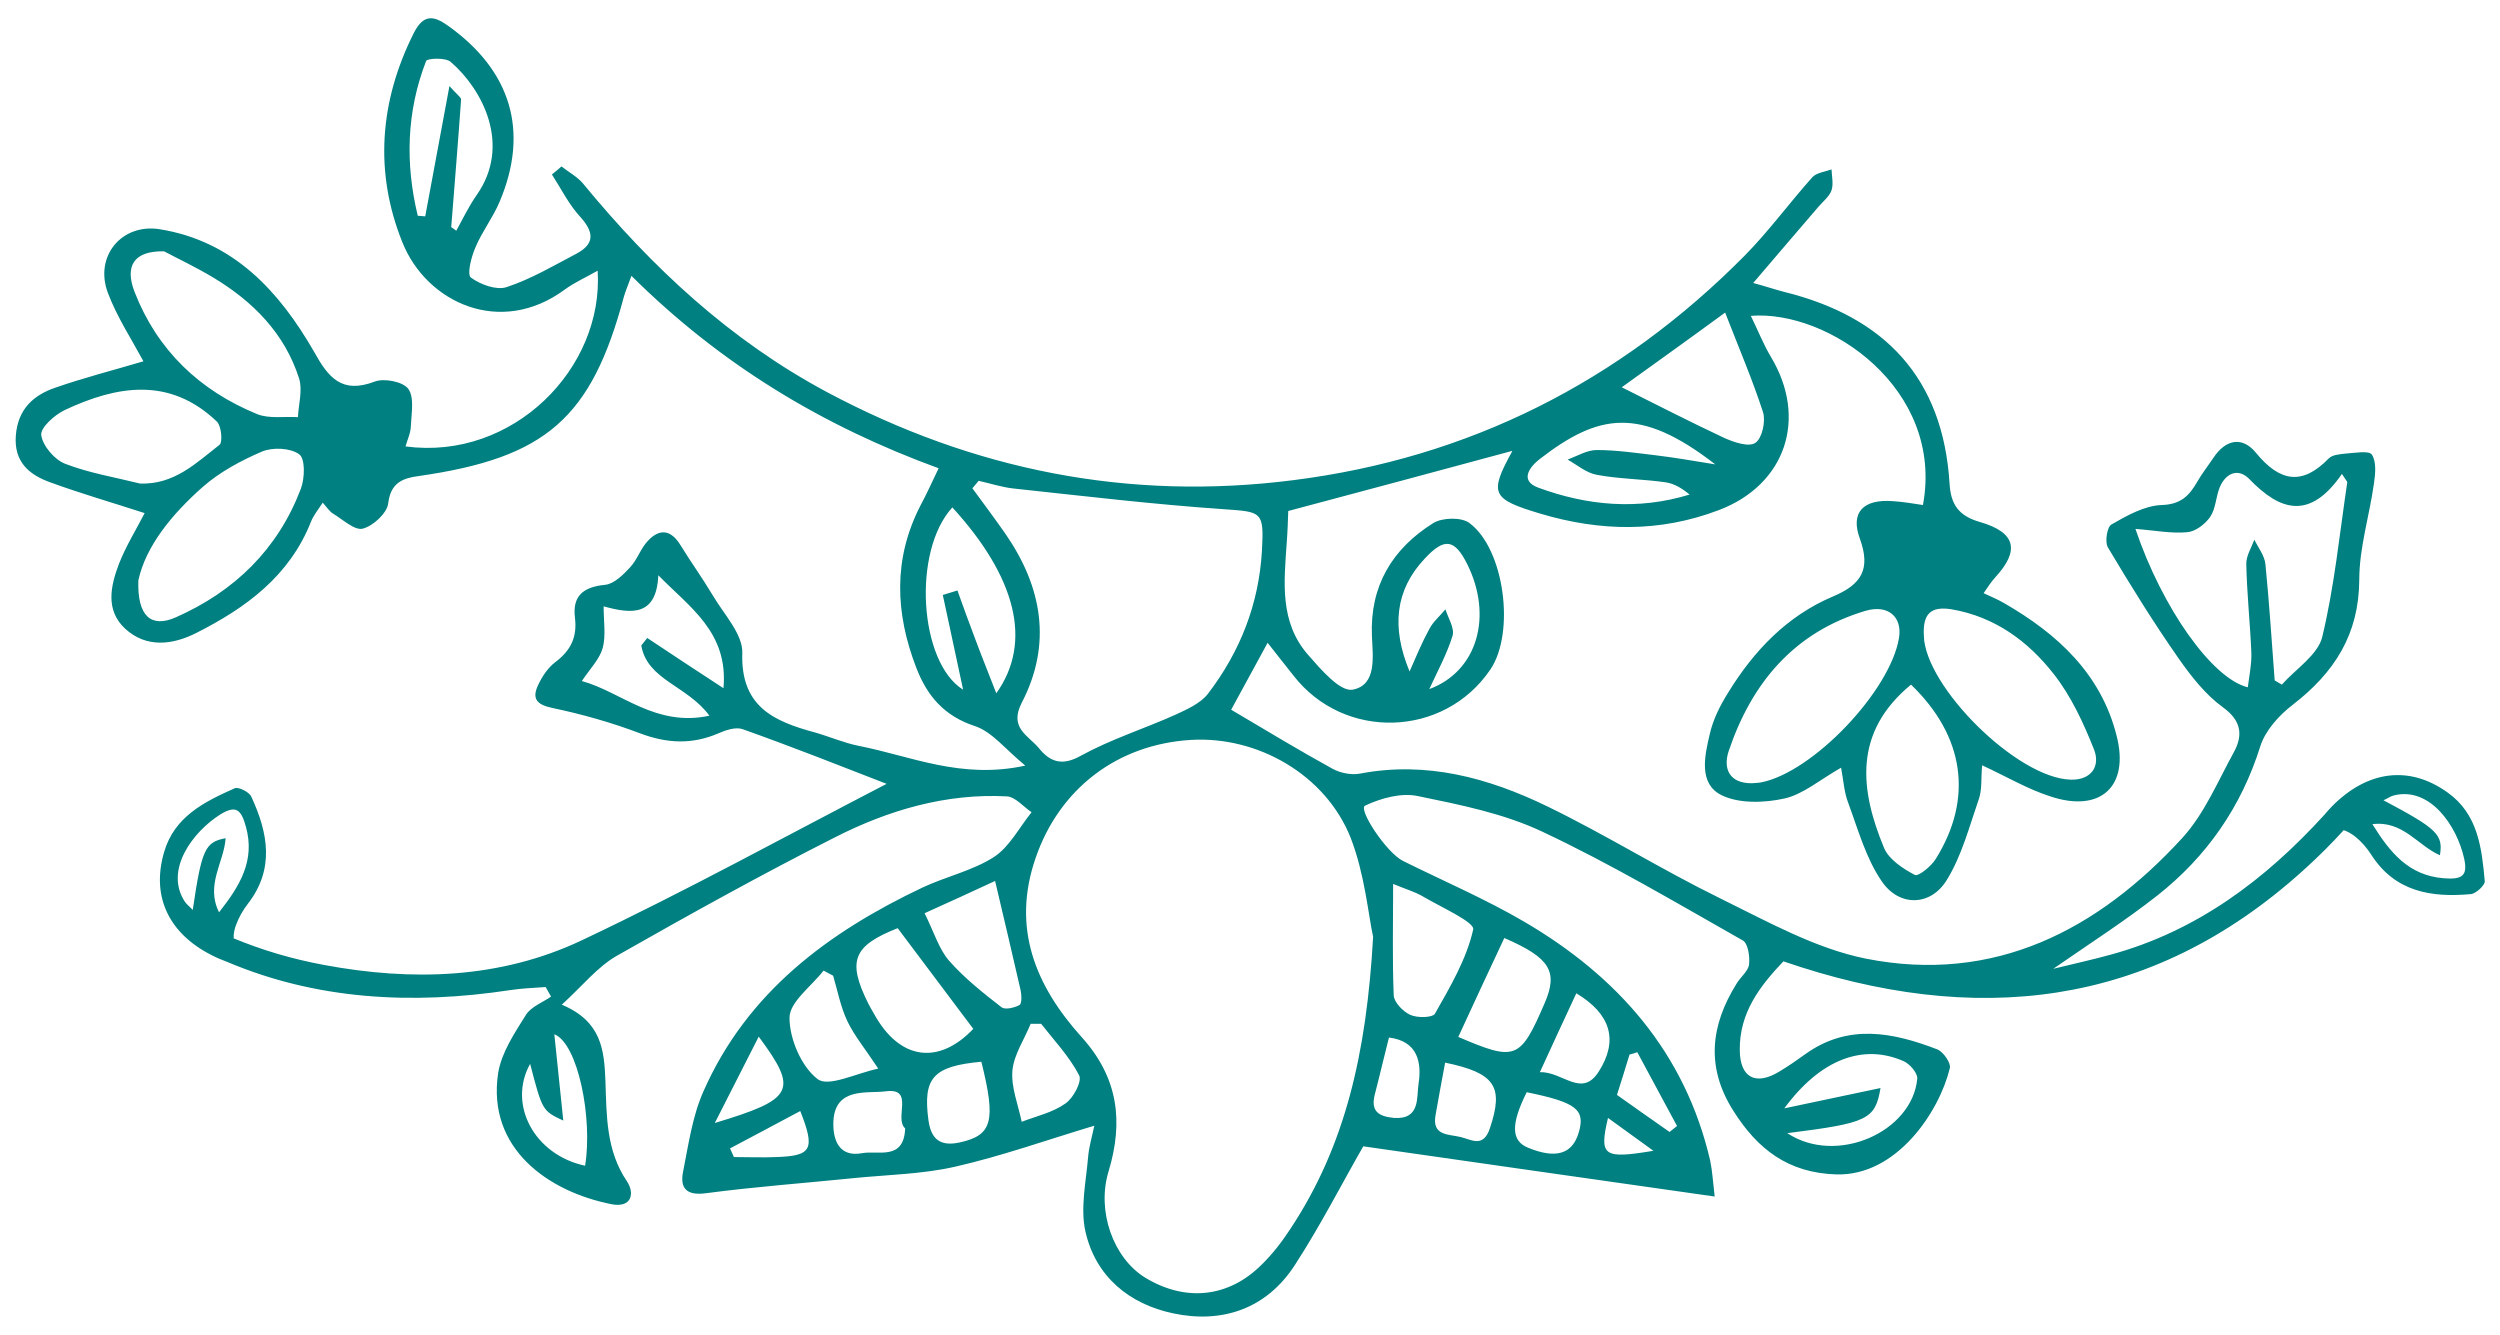 <?xml version="1.0" encoding="utf-8"?>
<!-- Generator: Adobe Illustrator 26.0.1, SVG Export Plug-In . SVG Version: 6.00 Build 0)  -->
<svg version="1.1" id="Layer_1" xmlns="http://www.w3.org/2000/svg" xmlns:xlink="http://www.w3.org/1999/xlink" x="0px" y="0px"
	 viewBox="0 0 836.6 446.7" style="enable-background:new 0 0 836.6 446.7;" xml:space="preserve">
<style type="text/css">
	.st0{fill:#00A19B;}
	.st1{fill:#008080;}
	.st2{opacity:0.5;fill:#252525;}
	.st3{opacity:0.5;fill:#00A19B;}
	.st4{opacity:0.1;fill:#252525;}
	.st5{opacity:0.1;fill:#00A19B;}
	.st6{fill:#252525;}
	.st7{fill:#EDFFFE;}
	.st8{fill:#F9F9F9;}
	.st9{opacity:0.5;}
	.st10{opacity:0.5;clip-path:url(#SVGID_00000149344488208935454960000006397495125945663919_);}
	.st11{opacity:0.5;clip-path:url(#SVGID_00000167363676154464866180000009434683855250636214_);}
	.st12{opacity:0.5;clip-path:url(#SVGID_00000150063905485361738030000012381335049459975602_);}
	.st13{opacity:0.5;clip-path:url(#SVGID_00000146478165503064565950000004265218840969822874_);}
	.st14{opacity:0.5;clip-path:url(#SVGID_00000061439862016741092830000005768588111813759407_);}
	.st15{opacity:0.5;clip-path:url(#SVGID_00000171700120770061455370000010081512739565053586_);}
</style>
<path class="st1" d="M476.8,186.9c6.6-7.1,10-6.5,14.2,1.9c8.6,17.3,3.5,35.8-12.7,41.8c2.7-5.9,5.9-11.7,7.8-17.9
	c0.7-2.5-1.5-5.9-2.4-8.8c-1.8,2.2-4.1,4.1-5.4,6.6c-2.5,4.6-4.5,9.4-6.6,14.2C465.6,210,466.8,197.5,476.8,186.9z M589.4,261.8
	c-1,0.2-1.9,0.2-3.1,0.3c-7.5,0.1-9.8-4.8-7.8-10.8c7.7-22.8,21.9-39.8,45.8-46.9c7.5-2.2,12.3,2,11.2,9
	C632.6,231.2,606.7,258.4,589.4,261.8z M647.8,287.4c-1.5,2.5-5.9,6-7,5.4c-4-2.1-8.7-5.2-10.3-9c-8.1-19.5-10.4-38.7,9-54.7
	C657.4,246.3,660.4,267.2,647.8,287.4z M653.1,203.9c14.5,2.5,25.6,10.7,34.2,21.7c5.8,7.4,9.9,16.3,13.4,25.1
	c2.3,5.7-0.9,10.4-7.7,10.2c-18-0.4-48.9-31.3-49.2-48.2C643.4,205.3,646.2,202.8,653.1,203.9z M577.3,104.6
	c4.7,12.1,9.2,22.6,12.7,33.4c0.9,3-0.3,8.7-2.6,10.2c-2.2,1.5-7.2-0.2-10.5-1.7c-11.5-5.4-22.8-11.2-34.2-16.9
	C552.4,122.6,563.5,114.7,577.3,104.6z M515.4,153.5c19.5-15,33.3-17.7,58.6,1.9c-8-1.3-13.8-2.3-19.6-3c-6.7-0.8-13.4-1.8-20.1-1.8
	c-3.2,0-6.5,2-9.7,3.2c3.2,1.8,6.3,4.5,9.8,5.1c7.5,1.4,15.3,1.4,23,2.5c2.8,0.4,5.5,2,8,4.1c-17.3,5.3-34.3,3.7-50.6-2.3
	C508.2,160.8,512.1,156,515.4,153.5z M151,76c1.1-14.2,2.3-28.4,3.3-42.7c0-0.8-1.5-1.7-3.9-4.5c-2.9,15.7-5.5,29.6-8.1,43.6
	c-0.8-0.1-1.7-0.1-2.5-0.2c-4.2-17.4-3.8-34.8,2.8-51.8c0.4-0.9,6.5-1.2,8.2,0.3c10.6,9.1,20.5,27.8,8.7,44.6
	c-2.6,3.7-4.6,7.9-6.8,11.9C152.1,76.8,151.6,76.4,151,76z M45,97.6c-3.3-8.6-0.2-13.7,9.9-13.5c4.1,2.2,10.5,5.2,16.5,8.8
	c13.3,8,23.9,18.7,28.7,33.8c1.2,3.9-0.2,8.6-0.4,12.9c-4.5-0.3-9.6,0.6-13.6-1C66.8,130.7,52.6,117.2,45,97.6z M46.8,161.8
	c-8.4-2.1-17-3.5-25-6.6c-3.6-1.4-7.5-6-8-9.6c-0.3-2.5,4.5-6.8,7.9-8.4c17.5-8.2,35.1-11.2,50.9,3.9c1.5,1.5,2,7,0.8,7.8
	C65.7,154.9,58.2,162.3,46.8,161.8z M100.7,163.5c-7.7,20.3-22.2,34.4-41.9,43.1c-8.2,3.6-12.9-0.3-12.5-12.4
	c2.5-11.5,11.3-22.2,21.6-31.3c5.7-5,12.8-8.8,19.8-11.8c3.6-1.5,9.5-1.2,12.4,0.9C102.2,153.5,102,160,100.7,163.5z M242.1,230.3
	c-9.2-6-17.4-11.4-25.5-16.8c-0.7,0.8-1.3,1.7-2,2.5c2,11.6,15.4,13.4,22.8,23.5c-18.1,3.9-29.5-8-42.7-11.6c2.9-4.3,6-7.4,7-11.1
	c1.1-4.1,0.3-8.7,0.3-13.9c9.6,2.7,17.7,3.2,18.3-10.4C230.7,203.2,243.8,211.5,242.1,230.3z M61.9,301.8
	c-7-10.5,2.5-23.4,11.9-29.3c5.1-3.1,6.9-1.7,8.5,4.2c3.1,11.2-1.9,19.6-9,28.6c-4.6-9.2,1.7-16.8,2.2-24.8c-6.9,1.3-8,3.7-11,24
	C63.4,303.3,62.5,302.7,61.9,301.8z M195.8,390.1c-16.9-3.6-26-20.4-18.4-34.1c4.1,15.7,4.1,15.7,11.1,19c-1-9.9-2-19-3-28.9
	C193.4,349.2,198.4,374.2,195.8,390.1z M333.4,232c-2.7-7-5-12.6-7.1-18.3c-2-5.3-4-10.7-5.9-16.1c-1.7,0.5-3.3,1-4.9,1.5
	c2.3,10.5,4.5,21.1,6.8,31.7c-14.7-9.1-17.1-46.3-3.6-61C339.9,193,345.7,214.8,333.4,232z M341.9,235.2
	c10.2-19.6,6.9-38.7-5.4-56.5c-3.6-5.2-7.4-10.2-11.1-15.3c0.7-0.8,1.4-1.7,2.1-2.5c4,0.9,7.9,2.2,11.9,2.6
	c23.3,2.5,46.7,5.3,70.1,6.9c12.8,0.9,13.5,0.7,12.8,13.8c-1,17.9-7.3,33.9-18.1,48c-2.5,3.2-7,5.2-10.9,7
	c-10.5,4.7-21.6,8.2-31.6,13.7c-6.4,3.6-10.4,2-14.1-2.6C344.1,246.1,337.6,243.6,341.9,235.2z M253.9,346.9
	c13.4,18.1,11.8,20.9-14.7,28.9C244.4,365.6,248.9,356.8,253.9,346.9z M259.8,387.2c-4.7,0.2-9.4,0-14.2,0c-0.4-1-0.9-1.9-1.3-2.9
	c7.8-4.1,15.6-8.3,23.5-12.5C272.9,384.7,271.6,386.8,259.8,387.2z M273.6,361.1c-5.4-4.1-9.4-13.4-9.4-20.5
	c0-5.3,7.3-10.5,11.4-15.8c1.1,0.6,2.1,1.1,3.2,1.7c1.5,5.1,2.5,10.5,4.8,15.3c2.3,4.8,5.8,9,10.3,15.8
	C286.4,359.2,277.2,363.9,273.6,361.1z M288.5,385.9c-8.1,1.5-9.9-5-9.6-10.9c0.7-11.3,11.4-9,17.5-9.8c9.8-1.3,2.7,9.1,6.5,12.4
	C302.5,388.5,293.8,384.9,288.5,385.9z M292.5,339.3c-0.6-1.1-1.3-2.2-1.9-3.4c-7.2-14.4-5.1-19.4,9.8-25.3
	c8.5,11.3,16.8,22.4,25.3,33.7C314.2,356.4,301.1,354.9,292.5,339.3z M321.2,382.3c-6.4,1.4-9.6-0.9-10.5-7.4
	c-1.9-14.2,1.5-18.1,17.7-19.6C333.4,375.3,332,379.9,321.2,382.3z M335.2,337.1c-6.2-4.8-12.5-9.8-17.6-15.6
	c-3.4-3.9-5-9.5-8.2-15.9c8.7-3.9,16.5-7.5,23.6-10.8c3.2,13.6,5.9,25,8.5,36.4c0.4,1.7,0.5,4.5-0.3,5.1
	C339.6,337.2,336.4,338,335.2,337.1z M356.5,369.3c-4.2,3-9.7,4.2-14.6,6.1c-1.2-5.8-3.6-11.6-3.1-17.2c0.5-5.3,4-10.4,6.1-15.6h3.5
	c4.4,5.6,9.4,10.9,12.7,17.2C362.2,361.8,359.2,367.5,356.5,369.3z M498.6,377.5c-2.2,6.7-6.1,3.9-9.8,3c-4-1-9.7-0.3-8.4-7.4
	c1-5.6,2-11.2,3.2-17.5C500.5,359.1,503.2,363.7,498.6,377.5z M528.3,379c-2.1,7.2-7.6,8.9-16.9,5.1c-5.7-2.3-5.9-7.8-0.5-18.6
	C527.5,368.9,530.6,371.3,528.3,379z M538.1,374.1c5.5,4,10.4,7.5,15.2,11C536.5,387.9,535.1,386.9,538.1,374.1z M545.3,352.9
	c0.9-0.2,1.7-0.5,2.6-0.8c4.4,8.2,8.9,16.5,13.3,24.7c-0.8,0.7-1.7,1.3-2.5,2c-5.8-4.1-11.6-8.1-17.6-12.4
	C542.6,361.6,544,357.3,545.3,352.9z M535,358.6c-5.7,9-12.1-0.1-19.7,0.2c4.3-9.4,8.1-17.6,12.2-26.4
	C539,339.3,541.7,348.1,535,358.6z M516.9,335.7c-8.2,19-9.7,19.5-28.9,11.3c5-10.9,10.1-21.8,15.4-33.1
	C518.7,320.5,521.5,325.1,516.9,335.7z M466.2,295.8c4.1,1.7,7.2,2.6,9.8,4.1c6.1,3.6,17.5,8.7,17,11.1c-2.2,9.9-7.7,19.2-12.8,28.2
	c-0.8,1.4-5.9,1.5-8.3,0.4c-2.4-1.1-5.4-4.2-5.5-6.5C465.9,321.4,466.2,309.5,466.2,295.8z M460.1,366.1c1.6-6.1,3-12.3,4.7-18.9
	c9.7,1.2,11,8.4,9.9,15.5c-0.7,4.4,0.7,12-8.2,11.4C461.2,373.6,458.6,371.8,460.1,366.1z M459.5,313.5
	c-2.2,38.9-9.3,69.9-27.6,97.6c-2.8,4.3-6,8.5-9.7,12.1c-11.1,11.1-25.5,12.5-38.9,4.4c-10.8-6.6-16.4-22.4-12.3-35.7
	c5-16.6,3.2-31.3-9-44.8c-15.4-17.1-23.6-36.5-15.4-60.1c7.9-22.9,27.1-37.9,52-39.4c22.2-1.3,45,11.6,53.4,32.8
	C456.7,292.5,457.9,306.2,459.5,313.5z M637,355.1c2.1,0.9,4.7,4,4.6,5.8c-1.6,17.9-27,29.2-43.5,18.3c26.9-3.4,29.4-4.5,31.2-15.1
	c-10.1,2.1-19.9,4.2-32.2,6.8C609.3,354.3,623.6,349.2,637,355.1z M817.8,293.9c-11.6-0.9-17.9-8.4-23.9-18.1
	c10.2-1.3,15.2,7.2,22.6,10.4c1.1-6.9-0.8-8.8-18.9-18.4c1.4-0.6,2.3-1.3,3.4-1.6c12.2-3.1,21.2,10.2,23.6,21.1
	C825.9,293.1,823.9,294.4,817.8,293.9z M819.2,265.3c-13-9.4-27-7.4-38.8,4.5c-0.9,1-1.8,1.9-2.6,2.9
	c-19.6,21.5-42.5,38.9-71.6,46.8c-5.8,1.6-11.7,2.9-19.1,4.7c12.7-8.8,24.1-16.1,34.8-24.5c16.5-13,28.1-29.6,34.5-50
	c1.7-5.3,6.3-10.4,10.9-13.9c13.8-10.7,22.1-23.4,22.2-41.7c0-10.8,3.4-21.5,4.9-32.2c0.5-3.3,0.9-7.4-0.7-9.8
	c-1-1.4-5.8-0.5-8.9-0.3c-1.9,0.2-4.3,0.4-5.5,1.6c-8.9,9.2-16.4,7.8-24.3-1.8c-4.6-5.7-10.2-4.6-14.3,1.6c-1.8,2.7-3.8,5.2-5.4,8
	c-2.7,4.7-5.5,7.6-11.9,7.8c-5.7,0.2-11.6,3.5-16.8,6.5c-1.5,0.8-2.3,5.9-1.2,7.7c7.5,12.6,15.3,25.2,23.7,37.2
	c4.2,6,9,12.1,14.8,16.3c6.2,4.5,6.7,9.3,3.7,14.9c-5.4,9.8-9.9,20.7-17.3,28.8c-28.3,30.9-63,48.9-105.9,40.4
	c-16.9-3.4-32.9-12.4-48.8-20.2c-19.6-9.6-38.3-21.3-57.9-30.8c-19.6-9.5-40.4-15.2-62.7-10.9c-2.8,0.5-6.4-0.2-9-1.6
	c-11.1-6.1-22-12.7-34-19.8c3.4-6.2,7.7-14.1,12.2-22.4c2.7,3.5,5.7,7.2,8.6,10.9c16.9,21.9,50.4,20.9,65.9-1.9
	c8.4-12.3,4.8-40.4-7-49.1c-2.7-2-9-1.8-12,0c-13.8,8.6-21.3,21.1-20.6,37.8c0.3,7,1.7,16.5-6.5,18c-4.2,0.7-10.6-6.8-14.8-11.6
	c-9.7-11-8.1-24.5-7.2-37.7c0.3-3.8,0.4-7.6,0.5-10.5c25.5-6.8,50.2-13.4,74.9-20.1c-0.1-0.3,0.1,0,0,0.2
	c-7.8,14.2-6.8,15.9,9.5,20.8c20.1,6,40,6.3,59.7-1.2c22.4-8.5,29.8-30.7,17.4-51.3c-2.5-4.2-4.3-8.8-6.7-13.7
	c25.9-2.1,64.8,24.4,57.6,63.3c-3.4-0.5-6.8-1.1-10.2-1.3c-9.7-0.7-14.2,3.7-10.9,12.6c3.7,10.2,0.5,15.3-9,19.3
	c-15.4,6.5-26.5,18.2-35.1,32.2c-2.7,4.3-5.1,9.1-6.2,14.1c-1.7,7.2-3.7,16.4,4,20.2c5.9,2.9,14.4,2.6,21.1,1.1
	c6.2-1.4,11.7-6.2,18.9-10.3c0.8,4.2,1,8.2,2.4,11.8c3.3,8.9,5.9,18.5,11.2,26.2c5.8,8.6,16.3,8.4,21.7-0.3
	c5.1-8.2,7.6-18,10.8-27.2c1.1-3.1,0.7-6.8,1.1-11.3c8.4,3.9,15.3,8,22.8,10.4c16.7,5.6,26.6-3.2,22.2-20.3
	c-5.2-20.7-19.8-34.1-37.7-44.4c-1.9-1.1-4-2-6.8-3.3c1.4-2,2.5-3.8,3.9-5.3c8.2-8.9,7-15-5.1-18.5c-7.3-2.1-9.8-6-10.2-12.9
	c-2.2-35.3-21.7-55.8-55.3-64.1c-3.1-0.8-6-1.8-10.4-3c7.9-9.2,14.9-17.5,22-25.7c1.5-1.7,3.5-3.3,4.2-5.3c0.7-2.1,0.1-4.7,0-7
	c-2.2,0.8-5,1.1-6.4,2.6c-7.7,8.6-14.6,18.1-22.7,26.3c-41.8,42.2-92.3,67.7-151.1,75.1c-54.9,7-106.9-3.3-156-29.5
	c-32.5-17.4-58.6-41.8-81.7-69.9c-1.9-2.2-4.7-3.7-7.1-5.6c-1,0.9-2.1,1.8-3.2,2.7c3.1,4.8,5.7,10.1,9.5,14.2
	c4.6,5.1,4.9,9-1.3,12.3c-7.6,4-15.2,8.5-23.4,11.2c-3.4,1.1-8.8-0.9-11.9-3.2c-1.4-1,0.1-6.9,1.5-10.1c2.2-5.3,5.9-10,8.1-15.3
	c10-23.6,3.8-43.9-17.3-58.9c-4.9-3.5-8.2-3.8-11.4,2.4c-11.5,22.9-13.3,46.7-3.8,70.2c8.1,20.1,32.8,31.6,54.3,15.7
	c3.3-2.4,7.1-4.1,11-6.3c2.1,32.7-28.4,63.6-64.3,58.8c0.7-2.4,1.8-4.7,1.8-7c0.2-4.2,1.2-9.5-0.9-12.3c-1.8-2.4-8.1-3.6-11.2-2.4
	c-11,4.2-15.5-1.3-20.3-10C93.5,97.6,78.3,80.7,53.4,76.7c-12.7-2-21.9,9.1-17.3,21.3c3,8,7.8,15.3,11.9,22.9
	c-10.1,3-19.9,5.5-29.4,8.8c-7.4,2.5-12.6,7.2-13.3,16c-0.7,8.9,4.5,13.2,11.5,15.7c10.1,3.7,20.5,6.7,31.6,10.3
	c-2.7,5.3-6.2,10.9-8.6,17c-2.8,7.4-4.6,15.5,2.1,21.7c7.1,6.5,15.8,5.4,23.6,1.5c16.7-8.4,31.4-19.1,38.6-37.4
	c0.8-2,2.2-3.7,3.9-6.3c1.5,1.7,2.3,3,3.5,3.7c3.3,2,7.2,5.7,9.9,5c3.5-0.9,8.1-5.2,8.5-8.4c0.8-7,4.9-8.5,10.2-9.2
	c42.6-6.1,57.8-19.3,68.7-60.1c0.5-1.8,1.3-3.5,2.5-6.9c29.8,29.6,63.9,50.2,102.8,64.4c-2.2,4.6-4,8.6-6.1,12.5
	c-9.2,17.9-8.4,36-1.4,54.2c3.6,9.4,9.3,16.2,19.7,19.6c5.7,1.9,10.1,7.7,16.8,13.2c-21.5,4.7-38.3-3.2-55.7-6.6
	c-5-1-9.8-3.1-14.7-4.5c-13.7-3.7-24.9-8.6-24.3-26.6c0.2-6.3-6.2-13-9.9-19.3c-3.4-5.7-7.3-11.1-10.8-16.8c-3.2-5.2-7-5.6-10.9-1.4
	c-2.4,2.5-3.5,6.2-5.9,8.8c-2.3,2.5-5.4,5.6-8.4,5.9c-7.3,0.7-11,3.7-10.1,11c0.8,6.5-1.4,11-6.6,14.9c-2.4,1.8-4.4,4.8-5.7,7.6
	c-2.2,4.6-0.5,6.6,4.7,7.7c10,2.1,19.9,4.9,29.4,8.5c9,3.4,17.4,3.8,26.2,0c2.5-1.1,5.8-2.2,8.1-1.4c16.6,5.9,33,12.4,48.2,18.3
	c-33.4,17.3-67.2,35.9-102.1,52.4c-27.3,12.9-56.8,13.7-86.2,8.2c-10.8-2-20.8-5-30.2-8.9c0,0,0-0.1,0-0.1c-0.1-1.3,0.3-3.2,0.8-4.4
	c0.9-2.5,2.3-4.9,3.9-7c9.1-11.7,6.8-23.8,1.2-35.9c-0.7-1.6-4.4-3.4-5.6-2.8c-10.1,4.5-20.2,9.5-23.6,21.4
	c-4.5,15.4,2.1,28,17.3,35.1c1.2,0.6,2.4,1,3.6,1.5c0.2,0.1,0.4,0.1,0.5,0.2c29.4,12.4,61.2,14.4,94.6,9.3c3.9-0.6,7.8-0.7,11.7-1
	c0.6,1.1,1.2,2.1,1.8,3.2c-2.9,2-6.7,3.4-8.4,6.1c-3.8,6.1-8.2,12.6-9.3,19.5c-3.8,25.1,16.6,39.7,38.1,43.9c6.5,1.2,7.7-3.6,5-7.7
	c-7-10.3-6.8-22-7.2-33.5c-0.4-10.5-1.3-20-14.6-25.6c7-6.4,11.9-12.6,18.3-16.3c24.1-13.7,48.4-27.2,73.1-39.7
	c17.9-9.1,37.2-14.8,57.6-13.7c2.8,0.2,5.4,3.4,8.2,5.3c-4.1,5.1-7.4,11.6-12.6,15c-7.2,4.6-16,6.5-23.9,10.2
	c-31.6,15-58.7,35.1-73.3,68.2c-3.7,8.3-5,17.8-6.8,26.8c-1.1,5.4,0.9,8.2,7.6,7.3c16.6-2.2,33.3-3.4,49.9-5.1
	c11.2-1.1,22.7-1.3,33.6-3.8c15.4-3.5,30.5-8.9,46.5-13.7c-0.7,3.4-1.8,7-2.1,10.7c-0.7,8.2-2.6,16.9-0.9,24.6
	c3.4,15.2,14.7,24.4,29.4,27.5c16.5,3.5,31.2-1.6,40.6-16c8.7-13.4,16-27.7,23-39.9c38.9,5.6,77.6,11.1,117.6,16.8
	c-0.6-5.2-0.8-8.6-1.5-12c-8.4-36.2-31-61.7-62.3-80c-13-7.6-27-13.6-40.5-20.3c-5.6-2.8-15.1-17.3-12.7-18.5
	c5.3-2.5,12.1-4.4,17.7-3.2c14.1,2.9,28.7,5.8,41.6,11.9c23,10.8,45,23.9,67.1,36.4c1.8,1,2.4,5.5,2.1,8.1c-0.3,2.2-2.9,4.2-4.2,6.4
	c-8.7,14-10.3,28-1,42.6c8.1,12.8,18.3,20.7,34.4,21.2c20.2,0.6,34.5-21,38-35.6c0.4-1.7-2.2-5.4-4.1-6.2
	c-14.8-5.7-29.8-8.8-44.2,1.5c-2.9,2.1-5.8,4.1-8.8,5.9c-7.9,4.8-13.1,2-13.2-7.1c-0.2-12.6,6.8-21.6,14.6-29.8
	c64,22,122.7,15.8,173.8-30.3c0.3-0.3,0.6-0.6,1-0.9c2.2-2,4.4-4.1,6.5-6.2c2.1-2.1,4.2-4.3,6.2-6.5c1.3,0.4,2.9,1.4,3.9,2.2
	c2.1,1.7,3.9,3.8,5.3,6c8,12.5,20.2,14.4,33.4,13.2c1.7-0.2,4.7-3,4.6-4.3C830.5,283.7,829.2,272.5,819.2,265.3z M714.6,177
	c6.7,0.5,12,1.6,17.3,1.1c2.8-0.2,6-2.7,7.7-5.1c1.9-2.8,1.9-6.7,3.2-9.9c2-4.8,6.2-6.6,9.9-2.8c10.4,10.8,20.3,13.8,31-1.7
	c0.6,0.9,1.2,1.8,1.8,2.7c-2.6,17.4-4.3,34.9-8.4,51.9c-1.5,6-8.8,10.6-13.5,15.9c-0.8-0.5-1.6-0.9-2.4-1.4
	c-1-12.9-1.8-25.9-3.1-38.9c-0.3-2.9-2.4-5.5-3.7-8.2c-1,2.7-2.8,5.5-2.7,8.2c0.2,9.9,1.3,19.9,1.7,29.8c0.1,3.7-0.7,7.5-1.2,11.4
	C740.3,227.1,723.6,203.6,714.6,177z"/>
</svg>
